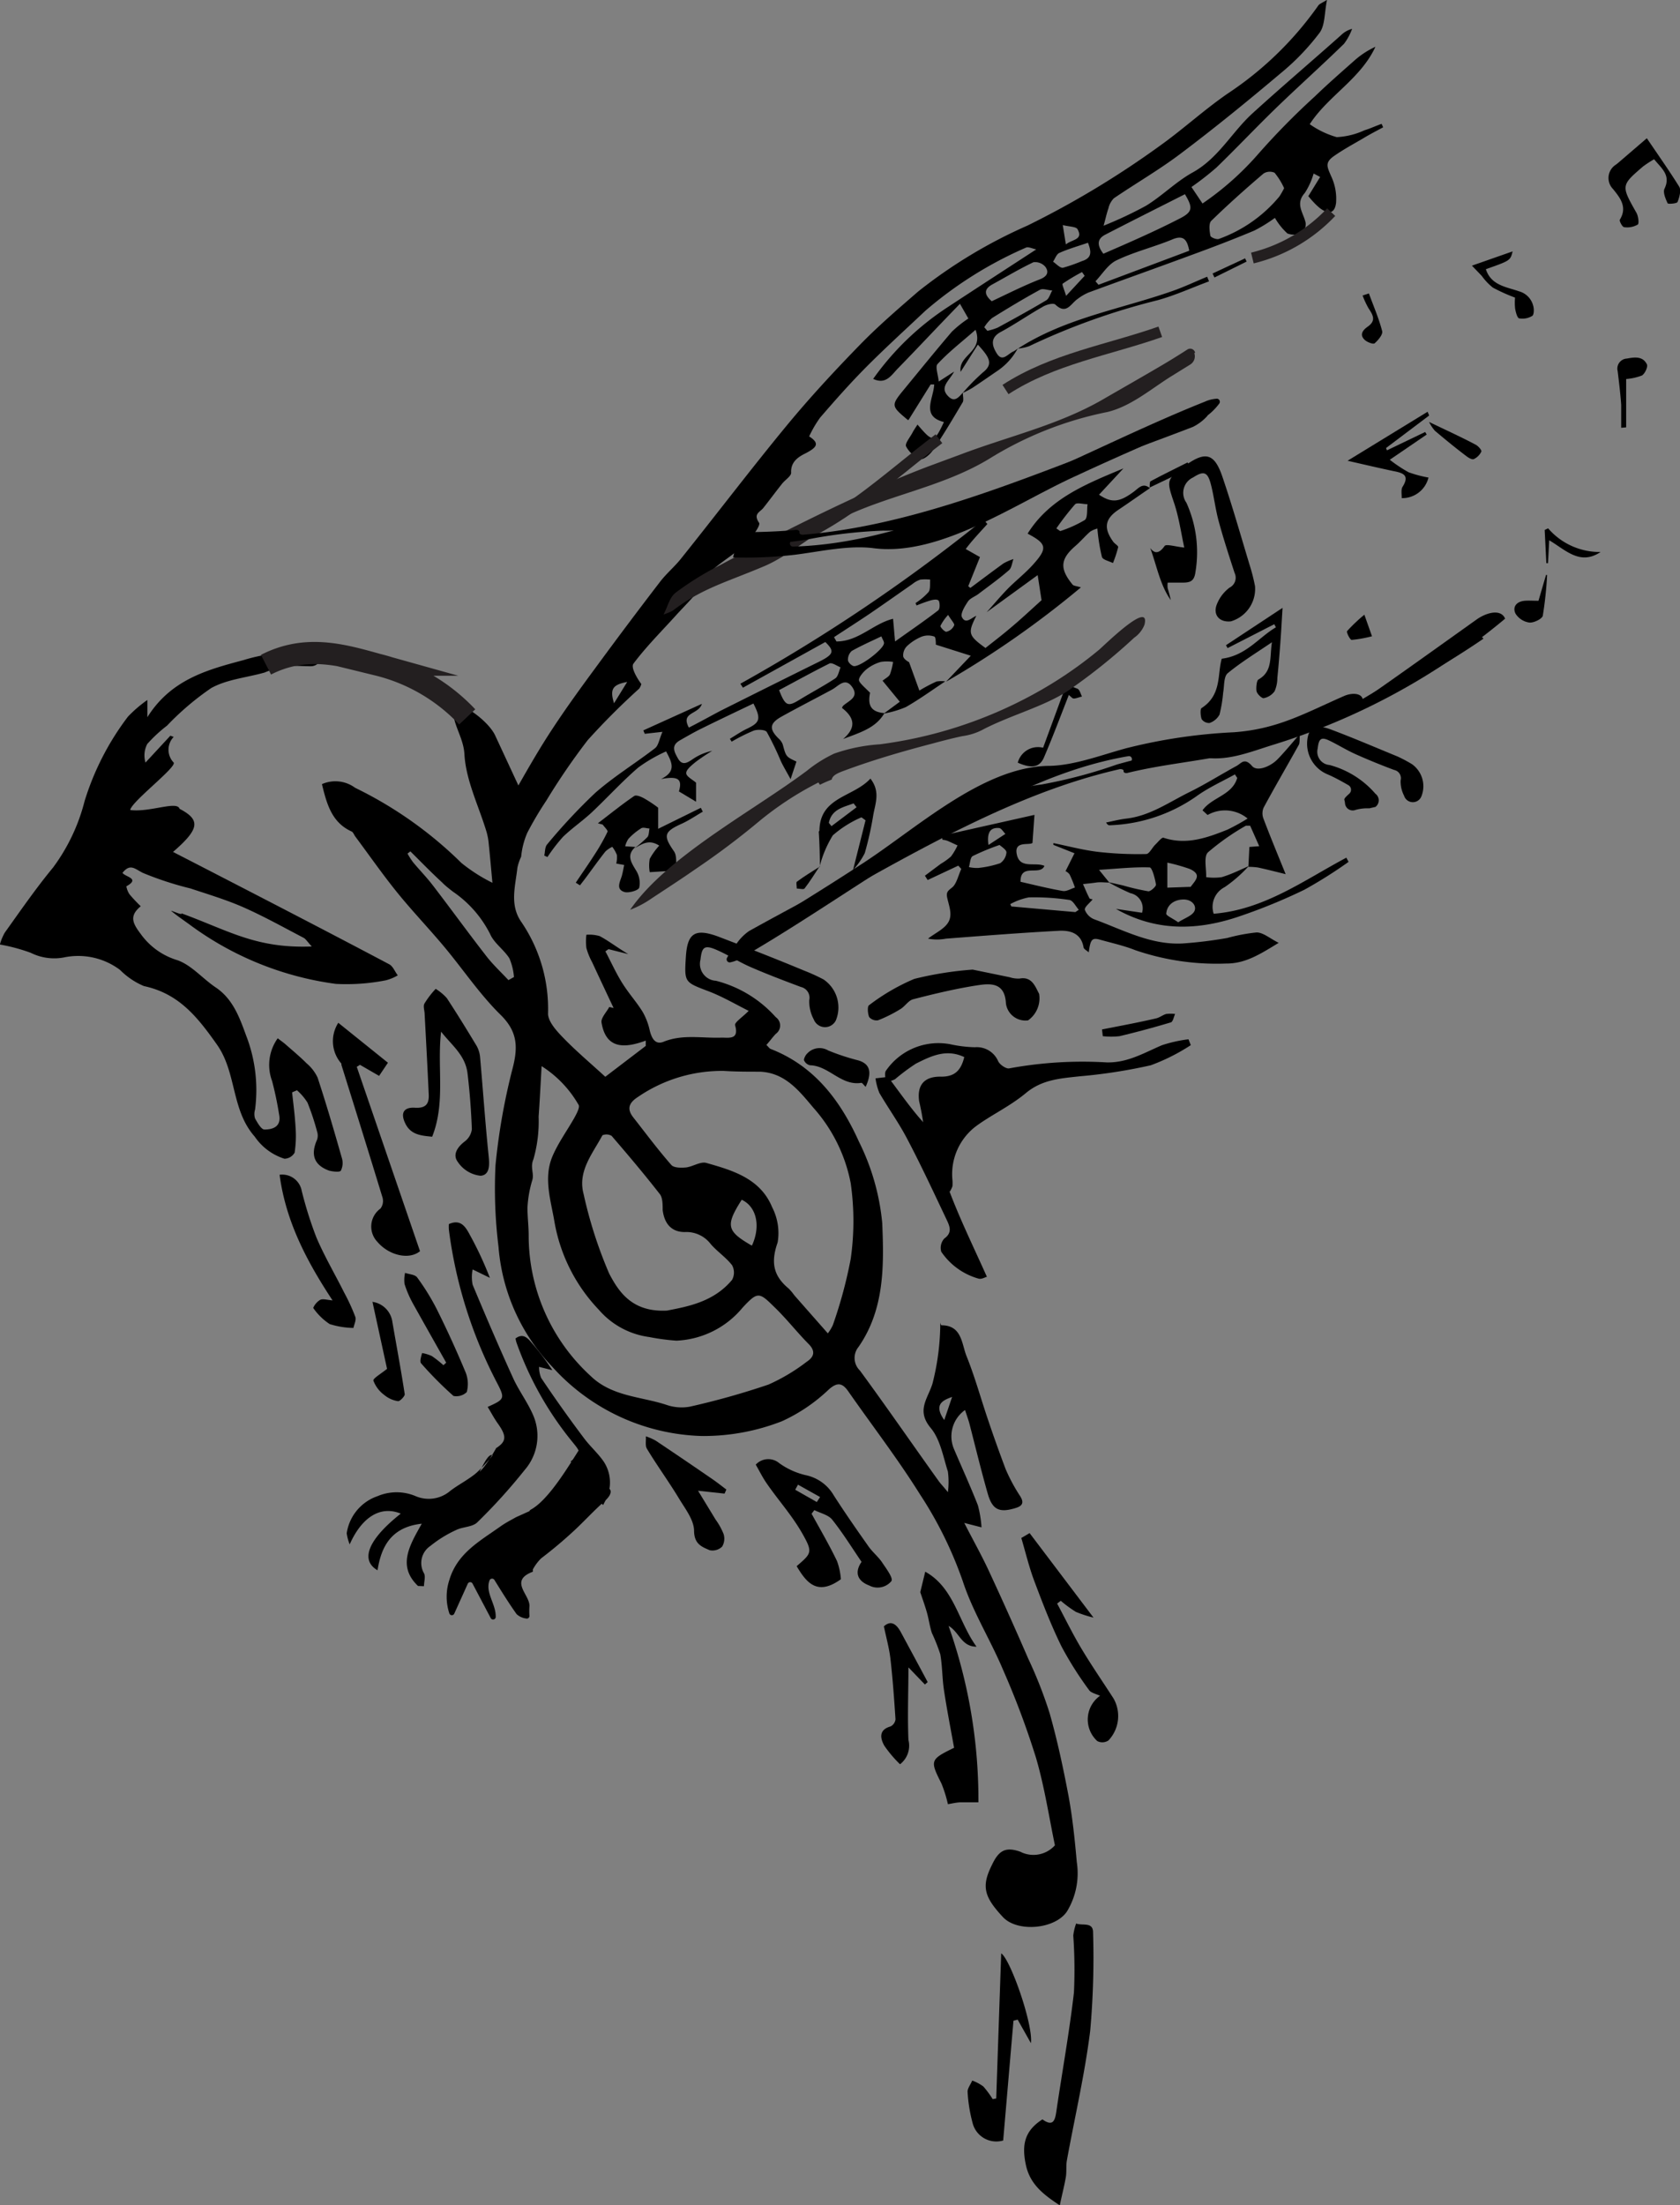 <svg id="Layer_1" data-name="Layer 1" xmlns="http://www.w3.org/2000/svg" viewBox="0 0 151.96 199.38"><rect x="0" y="0" width="151.96" height="199.38" fill="#808080" stroke="none"/><defs><style>.cls-1{fill:#fff;}.cls-2,.cls-3{fill:none;stroke:#231f20;stroke-miterlimit:10;}.cls-2{stroke-width:2px;}.cls-4{fill:#231f20;}</style></defs><title>songbirdlogo</title><path d="M119.68,116.1c0,.29.09.64,0,.85-.88,1.48-1.77,3-2.73,4.39-.24.36-.85.86-1.11.77a2.46,2.46,0,0,1-1.29-1.14c-.13-.26.35-.82.57-1.24.13-.25.3-.49.46-.74,1.41,1.65,1.51,1.64,2.39-.23-2.1-.53-.93-2.13-.88-3.4h-.32l-2,3.21c.13,0,0,0-.07,0-1.55-1.3-1.54-1.3-.23-2.89s2.79-3.42,4.22-5.09a10.52,10.52,0,0,1,1.49-1.19l-.76-1.33c-2,2.05-3.81,4-5.63,5.86-.6.63-1.08,1.46-2.22.93a25,25,0,0,1,6.7-6.46c2.63-1.73,5.27-3.44,8.05-5.25-.35-.07-.71-.26-.93-.16a35.78,35.78,0,0,0-9.09,5.7c-1.8,1.7-3.63,3.36-5.37,5.11-1.45,1.46-2.81,3-4.15,4.55a10.13,10.13,0,0,0-1,1.71c1,.64.67,1-.29,1.51-.65.32-1.39.75-1.34,1.78,0,.31-.55.64-.83,1-.57.72-1.11,1.45-1.68,2.17-.3.39-.95.53-.39,1.35.17.25-.72,1.42-1.31,2-1,.88-2.12,1.55-3.09,2.41-.46.41-.63,1.13-1,1.63-.68.84-1.46,1.6-2.18,2.4-1.28,1.41-2.64,2.77-3.78,4.29-.25.33.27,1.25.71,1.85a1.31,1.31,0,0,1-.19.41,64.85,64.85,0,0,0-4.65,4.65A59.68,59.68,0,0,0,82,153a30.24,30.24,0,0,0-1.72,2.91,7.15,7.15,0,0,0-.55,2.15,4.41,4.41,0,0,0-.34,1c-.18,1.65-.72,3.34.34,4.88a13.94,13.94,0,0,1,2.43,8.3c0,.73.77,1.57,1.37,2.19,1.17,1.21,2.47,2.3,3.81,3.53L91,175.17l0-.48c-2,.74-3.61.72-4-1.63-.07-.42.45-.94.7-1.41l.39.09c-.65-1.38-1.3-2.76-1.94-4.14a6.07,6.07,0,0,1-.52-1.28,5,5,0,0,1,0-1.2,3.32,3.32,0,0,1,1.2.12c.8.42,1.53,1,2.59,1.63l-1.79-.45-.28.2c.53,1,1,2.06,1.61,3s1.24,1.62,1.77,2.49a5.91,5.91,0,0,1,.63,1.66c.18.72.51,1.36,1.31,1,1.72-.67,3.46-.28,5.2-.35.67,0,1.59.2,1.21-1.12-.07-.25.67-.73,1.23-1.3-1.18-.59-2.35-1.28-3.6-1.76-2.21-.84-2.23-.79-2.08-3.15.14-2.09.8-2.58,2.89-1.82,2.62,1,5.19,2,7.78,3.08a17.2,17.2,0,0,1,1.78.81,3.06,3.06,0,0,1,1.12,3.69,1.09,1.09,0,0,1-2-.07,3.45,3.45,0,0,1-.41-1.75,1,1,0,0,0-.76-1.19c-1.54-.58-3.08-1.16-4.59-1.82-1.07-.47-2.05-1.12-3.12-1.57s-1.25-.14-1.37.92a1.53,1.53,0,0,0,1.4,1.91,10.86,10.86,0,0,1,5.41,3.29.92.92,0,0,1,0,1.51c-.31.33-.57.7-.85,1,.21.2.28.32.38.36,4,1.55,6.35,4.73,8,8.4a20.84,20.84,0,0,1,2.1,7.35c.16,3.81.22,7.79-2.14,11.19a1.58,1.58,0,0,0,.12,2.14c2.43,3.31,4.76,6.69,7.13,10,.17.24.39.45.83,1a7.3,7.3,0,0,0,0-1.86c-.43-1.35-.69-2.91-1.55-3.94-1.33-1.59-.28-2.63.15-4a22.2,22.2,0,0,0,.71-5.57c0,.1.07.28.11.28,1.86,0,1.82,1.69,2.27,2.8.78,1.93,1.32,3.95,2,5.92.48,1.43,1,2.87,1.53,4.28a15.7,15.7,0,0,0,1.31,2.44c.4.63.18.91-.43,1.09-1.45.44-2.08.16-2.5-1.32-.6-2.1-1.11-4.22-1.66-6.34-.11-.4-.26-.8-.39-1.21a2.92,2.92,0,0,0-1,3.53c.72,1.69,1.49,3.37,2.16,5.08a10.08,10.08,0,0,1,.33,2l-1.56-.4c.79,1.54,1.53,2.86,2.17,4.22q1.86,4,3.62,8.06a39.59,39.59,0,0,1,1.93,4.92c.7,2.46,1.24,5,1.71,7.48.37,2,.57,4,.75,6a6.64,6.64,0,0,1-.89,4.45c-1.08,1.61-4.48,1.91-5.79.51-1.74-1.86-1.95-2.8-1-4.71.61-1.3,1.22-1.68,2.57-1.2a2.61,2.61,0,0,0,3.13-.58c-.53-2.54-.94-5.28-1.71-7.91a75.55,75.55,0,0,0-3-8c-1.13-2.68-2.71-5.19-3.61-7.93a35.58,35.58,0,0,0-3.89-7.9c-2-3.2-4.32-6.21-6.49-9.32-.54-.77-1-.82-1.75-.16a15.33,15.33,0,0,1-4.23,2.87,19.46,19.46,0,0,1-7.28,1.34,18.91,18.91,0,0,1-13.48-6.23,17.7,17.7,0,0,1-4.89-10.89,42.83,42.83,0,0,1-.27-7.37,57.08,57.08,0,0,1,1.58-8.88c.47-1.89.37-3.25-1.13-4.72-1.9-1.87-3.4-4.13-5.12-6.18-1.38-1.65-2.87-3.2-4.22-4.87s-2.53-3.37-3.79-5.06c-.11-.15-.19-.39-.34-.46-1.81-.82-2.25-2.52-2.68-4.28a3,3,0,0,1,3,.33,36.28,36.28,0,0,1,9.62,6.8,15,15,0,0,0,2.8,1.79c-.12-1.29-.22-2.45-.34-3.6a5.42,5.42,0,0,0-.19-1c-.7-2.33-1.86-4.63-2-7-.08-1.67-1.26-2.92-1-4.53.92-.14,3.2,1.56,3.78,2.81l2.1,4.52c1-1.76,1.95-3.4,3-5,1.31-2,2.7-3.91,4.11-5.82q2.81-3.83,5.7-7.59c.55-.72,1.25-1.31,1.82-2,3.21-4,6.35-8.14,9.63-12.12,2.08-2.52,4.31-4.93,6.6-7.28,1.67-1.72,3.5-3.29,5.31-4.86A44.89,44.89,0,0,1,125.52,101a82.27,82.27,0,0,0,12-7.23c2.2-1.57,4.19-3.43,6.43-4.92a30.71,30.71,0,0,0,7.89-7.76c.12-.16.35-.23.78-.5-.24,1.19-.17,2.33-.69,3a21.44,21.44,0,0,1-3.52,3.65c-2.94,2.48-5.92,4.91-9,7.23-1.94,1.47-4.06,2.69-6.07,4.06a1.86,1.86,0,0,0-.49.91c-.17.47-.27,1-.44,1.57a36.09,36.09,0,0,0,3.83-1.8c1.46-.89,2.71-2.17,4.2-3,2.36-1.29,3.57-3.66,5.45-5.37,2.64-2.4,5.36-4.71,8-7.06a2.2,2.2,0,0,1,1-.57,5.17,5.17,0,0,1-.73,1.35c-2,1.95-4.09,3.82-6.1,5.76-1.84,1.78-3.59,3.64-5.43,5.42a26.6,26.6,0,0,1-2.27,1.77l1,1.49a26.35,26.35,0,0,0,5-4.43,65.92,65.92,0,0,1,5.15-5.24c1.18-1.14,2.42-2.22,3.65-3.31A7.76,7.76,0,0,1,157,84.83c-1.34,2.91-4.3,4.45-5.94,7A8,8,0,0,0,153.5,93a6.8,6.8,0,0,0,2.51-.62c.53-.16,1-.39,1.55-.58l.14.31c-.61.33-1.22.64-1.81,1-.89.52-1.78,1-2.64,1.6s-.6,1-.27,1.79a4.78,4.78,0,0,1,.46,2.45c-.13,1-.72,1.05-1.5.44a5.76,5.76,0,0,1-.58-.56c-.16-.16-.29-.34-.43-.49L152,96.6l-.59-.31a6.41,6.41,0,0,1-.8,1.76c-.9,1-.1,1.81.08,2.71a1,1,0,0,1-.37.89,1.6,1.6,0,0,1-1.28.06,5.87,5.87,0,0,1-1.13-1.41,13.54,13.54,0,0,1-1.87,1.15c-1.86.78-3.74,1.5-5.63,2.19-3.11,1.15-6.24,2.26-9.36,3.41a4.61,4.61,0,0,0-1,.59c-.61.42-1,1.45-2,.5-.18-.17-.84,0-1.19.23-1.26.71-2.46,1.55-3.74,2.24-1,.53-.79,1.27-.38,1.93.52.85,1,.05,1.53-.17a2.55,2.55,0,0,0,.38-.26h0a7.28,7.28,0,0,1-.46.71,5.82,5.82,0,0,1-1.26,1.23c-.79.54-1.58,1.09-2.38,1.62a9.12,9.12,0,0,1-.88.46,19.53,19.53,0,0,1,1.83-1.86c1-.78.54-1.41-.46-2.51l-1.56,2.46c-.23-1.57,2.11-1.76,1.35-3.8-1.28,1.13-2.43,2-3.44,3.1-.22.23.05.94.11,1.58l1.39-.9c-.45.86-1.37,1.42-.5,2.26C118.94,117,119.32,116.51,119.68,116.1Zm-12.21,85.06a4,4,0,0,0,.45-.74,40.7,40.7,0,0,0,1.62-6,24.15,24.15,0,0,0,0-6.83,14.29,14.29,0,0,0-3.36-6.81c-1.3-1.54-2.57-3.19-4.86-3.28-1.09,0-2.18,0-3.26-.07a13.43,13.43,0,0,0-7.76,2.35c-.78.5-1.06,1.05-.43,1.85,1.13,1.44,2.23,2.92,3.44,4.3.23.27.88.27,1.32.23.63-.07,1.31-.56,1.85-.41,2.41.68,4.89,1.42,5.95,4a5.1,5.1,0,0,1,.5,3.19c-.62,1.76-.42,3,1,4.17a4.87,4.87,0,0,1,.51.61ZM81.58,177c-.1,1.76-.17,3.17-.27,4.57a12.5,12.5,0,0,1-.47,3.85c-.32.75.09,1.28-.11,1.91a10.38,10.38,0,0,0-.43,2.48c0,.83.11,1.67.11,2.51A17.2,17.2,0,0,0,86,205c1.92,1.87,4.51,1.86,6.83,2.61a4.2,4.2,0,0,0,2.15.18,69.67,69.67,0,0,0,7.12-2,17,17,0,0,0,3.47-2.07c.64-.42.82-.94.16-1.6-1.08-1.09-2-2.29-3.13-3.37-1.35-1.34-1.49-1.36-2.83.07a8.22,8.22,0,0,1-6,3,20.07,20.07,0,0,1-2.47-.33,7.29,7.29,0,0,1-4.55-2.47,15.28,15.28,0,0,1-4-7.9c-.32-1.93-1-3.92-.23-5.87.51-1.24,1.32-2.35,2-3.54.21-.38.55-1,.4-1.22A10.07,10.07,0,0,0,81.58,177ZM92.93,199.1c1.75-.35,4.19-.74,5.88-2.78a1.39,1.39,0,0,0,0-1.32c-.55-.71-1.34-1.23-1.93-1.91A2.76,2.76,0,0,0,94.53,192c-1.2,0-1.85-.75-2-2,0-.48,0-1.08-.24-1.41-1.41-1.81-2.89-3.56-4.38-5.29a.94.94,0,0,0-.83-.05c-.89,1.67-2.26,3.25-1.7,5.32a39.66,39.66,0,0,0,2.31,7.18C88.55,197.39,89.76,199.27,92.93,199.1ZM78.58,169.22l.5-.28a5.45,5.45,0,0,0-.41-1.68c-.49-.79-1.38-1.37-1.74-2.19a10.17,10.17,0,0,0-3.36-3.84c-.35-.27-.7-.54-1-.85-1-.92-1.91-1.86-2.86-2.8l-.26.2a7.22,7.22,0,0,0,.5.78c.58.7,1.23,1.36,1.78,2.08,1.6,2.08,3.14,4.21,4.75,6.28C77.1,167.75,77.87,168.46,78.58,169.22Zm70.16-71.61a6.36,6.36,0,0,0-.86-1.39,1.06,1.06,0,0,0-1,.07c-1.62,1.38-3.21,2.8-4.73,4.28-.24.24-.16.9-.08,1.33,0,.16.58.39.78.3a12.67,12.67,0,0,0,5.46-3.83A7.07,7.07,0,0,0,148.74,97.62Zm-16.34,5.93c2.3-1,4.6-2,6.84-3.15,1.26-.63,1.26-1,.53-2.23-2.41,1.22-4.83,2.43-7.23,3.67C131.86,102.19,131.77,102.74,132.4,103.55Zm7.76-.27c-.19-1-.52-1.47-1.58-1-1.66.68-3.43,1.11-5,1.87-.76.36-1.28,1.24-1.9,1.89l.27.32Zm-17.87,4.57c1.51-.71,2.93-1.43,4.4-2,.64-.26.79-.65.46-1.11a1.22,1.22,0,0,0-1.08-.42c-1.27.6-2.48,1.33-3.71,2C121.57,106.74,121.6,107.24,122.3,107.84Zm-.67,2.35.28.32a4.94,4.94,0,0,0,.94-.29c1.47-.8,2.95-1.61,4.39-2.47.26-.16.36-.59.54-.89-.37,0-.83-.21-1.11-.06-1.47.8-2.91,1.67-4.34,2.56A3.5,3.5,0,0,0,121.62,110.19Zm-21,83c.8-1.77.38-3.5-.94-4.11C98.2,191.41,98.31,191.91,100.58,193.22ZM131,102.55c-.94.32-1.79.56-2.59.92-.26.11-.38.52-.57.79.3.2.63.59.9.55a14.46,14.46,0,0,0,1.71-.6C131.38,103.93,131.31,103.35,131,102.55Zm-2,.15c.57-.47,1.59-.4,1.06-1.37-.14-.25-.77-.23-1.34-.38Zm1.7,2.84-.24-.34a17.93,17.93,0,0,0-1.75,1.05c-.08.06.15.55.31,1.1ZM89.32,142.26c-1.33.25-1.58.65-1.19,1.93ZM118,209l.71-2.09C117.74,207.24,117.07,207.67,118,209Z" transform="translate(-32.59 -80.6)"/><path d="M49,163.18c4.34,1.59,6.74,3.19,11.79,3-.39-.42-.53-.67-.73-.78-1.8-.94-3.57-1.93-5.42-2.75-1.56-.69-3.21-1.18-4.83-1.72a29.32,29.32,0,0,1-4.31-1.41c-.74-.38-1.14-.86-1.83,0,.24.38,1.64.5.35,1.22a1.85,1.85,0,0,0,.3.74,13.55,13.55,0,0,0,1,1.06c-1.06.88-.74,1.53,0,2.51a6.31,6.31,0,0,0,3.32,2.37c1.28.45,2.28,1.67,3.46,2.46,1.58,1.06,2.17,2.76,2.76,4.37a13.6,13.6,0,0,1,.8,6.68,1.35,1.35,0,0,0,0,.8c.22.39.56,1,.85,1,.79,0,1.56-.28,1.32-1.39a30.11,30.11,0,0,0-.63-3,4.15,4.15,0,0,1,.51-3.86c.27.21.55.4.8.63.61.53,1.24,1.06,1.81,1.63a3.8,3.8,0,0,1,1,1.3c.79,2.4,1.5,4.83,2.19,7.26a1.54,1.54,0,0,1-.09,1.15c-.11.16-.72.08-1.05,0-1.37-.49-1.71-1.44-1.1-2.8a1.17,1.17,0,0,0,0-.74,22.08,22.08,0,0,0-.87-2.62,5,5,0,0,0-.95-1.11l-.44.19c.11,1,.25,2.06.31,3.1a10.19,10.19,0,0,1-.08,2.35,1.09,1.09,0,0,1-.92.55,5.11,5.11,0,0,1-2.69-2c-2.14-2.42-1.62-5.77-3.41-8.31s-3.47-4.63-6.61-5.3a6.68,6.68,0,0,1-2.16-1.46,6.3,6.3,0,0,0-5.08-1.13,4.74,4.74,0,0,1-3-.42,16.57,16.57,0,0,0-2.79-.75,4.65,4.65,0,0,1,.44-1.07c1.43-2,2.81-4,4.37-5.89a17.14,17.14,0,0,0,2.85-6,24.49,24.49,0,0,1,3.93-7.65,11.8,11.8,0,0,1,1.75-1.5v1.56c2.14-3.42,5.45-4.3,8.68-5.16a16.52,16.52,0,0,1,9.38-.1l-.07.57-1.12-.49c-.51-.21-1-.46-1.37.25a.94.94,0,0,1-.71.32c-.82,0-1.65-.08-2.47,0a11.86,11.86,0,0,0-1.72.57c-1.62.46-3.39.61-4.82,1.4a24.88,24.88,0,0,0-4,3.4,12.82,12.82,0,0,0-1.79,1.66,2.24,2.24,0,0,0-.16,1.68L48,147.12l.3.11a1.67,1.67,0,0,0,0,2.32c.28.42-3.84,3.55-3.93,4.29,1.76.23,4.25-.86,4.46-.11,1.92,1,1.82,1.82-.59,3.9l2.12,1.09c5.82,3,11.64,6,17.44,9.07.34.18.51.67.77,1a4.17,4.17,0,0,1-1.09.45,18.33,18.33,0,0,1-4.52.32,28.59,28.59,0,0,1-13.11-5.28c-.58-.43-1.19-.83-1.74-1.29C47.84,162.8,49.17,163.43,49,163.18Z" transform="translate(-32.59 -80.6)"/><path d="M132.93,160.4c-.4,0-.8-.06-1.2,0s-.79.09-1.18.14c.19.42.36.85.57,1.25,0,.09.25.11.3.13-.27.34-.76.7-.7.95a1.49,1.49,0,0,0,.87.86c2.58.95,5.07,2.31,7.92,2.18a38.44,38.44,0,0,0,4.09-.5,16.21,16.21,0,0,1,2.65-.5c.6,0,1.18.53,2,.94-1.64,1-3,1.88-4.73,1.87a22.67,22.67,0,0,1-8.25-1.21c-1-.4-2.13-.65-3.2-.95-.71-.2-.85,0-1,1.15-.2-.18-.45-.3-.47-.45-.22-1.3-1.23-1.55-2.23-1.5-3.41.18-6.81.45-10.21.71a4.32,4.32,0,0,1-1.63,0c.65-.51,1.54-.89,1.88-1.56s0-1.45-.15-2.17c-.1-.52.12-.62.48-.92s.54-1.08.8-1.65l-.27-.3-2.77,1.3-.25-.39,1.43-1.07a5.78,5.78,0,0,0,.93-.67,5.44,5.44,0,0,0,.59-1c-.32-.14-.63-.3-.95-.43a2,2,0,0,0-.41-.08l-.06-.37,8.38-1.88-.18,2.54c-.33.24-1.71-.23-1.41,1.07s1.66.63,2.49,1c-.39.95-2.19-.3-2.16,1.44,1.27.29,2.54.61,3.82.83.34.06.73-.2,1.1-.31a10.39,10.39,0,0,0-.48-1.18.92.92,0,0,0-.37-.3l.81-1.62-1.91-.76,0-.16c1.36.28,2.71.64,4.08.8a32,32,0,0,0,4.32.19c.27,0,.53-.57.82-.85s.59-.68.75-.62c2.06.68,3.94,0,5.79-.74a20.23,20.23,0,0,0,1.81-1,3.21,3.21,0,0,0-3.62-.32l-.46-.42c.84-1.19,2.68-1.35,3.14-2.93l-.21-.32c-1.17.65-2.41,1.2-3.51,2a14.53,14.53,0,0,1-7.83,2.6c-.1,0-.19-.05-.31-.25.6-.12,1.2-.28,1.8-.35,2.16-.24,3.89-1.49,5.76-2.41,1.44-.71,2.81-1.58,4.23-2.35.43-.23.72-.8,1.41,0,.45.54,1.66.06,2.31-.61s1.18-1.32,2-2.26c0,.5,0,.75-.06.92-1.06,1.91-2.17,3.8-3.21,5.73a1.34,1.34,0,0,0,0,1c.59,1.56,1.23,3.1,2,5-1-.25-1.76-.44-2.49-.6a6,6,0,0,0-.88-.06l.09-1.8.89-.07-.82-1.85c-.17,0-.31,0-.39,0a21.6,21.6,0,0,0-3.43,2.41c-.4.4-.13,1.47-.16,2.24a5,5,0,0,0,1.41,0c.84-.25,1.63-.64,2.44-1a12.47,12.47,0,0,1-2.17,1.9,2,2,0,0,0-1,2.41c4.59-.37,8.19-3.05,12-5.07l.2.38a41.28,41.28,0,0,1-4,2.52,50.69,50.69,0,0,1-5.83,2.39c-3.78,1.3-7.55,1.42-11.21-.66l2.36.35a1.39,1.39,0,0,0-1.05-1.77,19.8,19.8,0,0,1-2-1l1.33.3a21,21,0,0,0,2.3.53c.21,0,.7-.44.68-.61-.09-.56-.35-1.54-.57-1.55-1.42-.05-2.85.11-4.58.22Zm-3.07,2.67.31-.21c-.28-.31-.53-.85-.86-.89a21.41,21.41,0,0,0-3.66-.23,5.69,5.69,0,0,0-1.68.61l.1.21Zm8.32-4.47v2.26l2-.07s.1,0,.11,0c.21-.31.54-.62.56-.95s-.39-.56-.67-.68A16.72,16.72,0,0,0,138.19,158.6ZM123,157a21.66,21.66,0,0,0-2.42,1c-.23.12-.24.65-.35,1a3.36,3.36,0,0,0,.83.08,9.16,9.16,0,0,0,2-.43,1.31,1.31,0,0,0,.56-.92C123.68,157.48,123.28,157.23,123,157Zm16.15,7c.57-.38,1.33-.61,1.5-1.07s-.26-1-1-1-1.49.39-1.57,1.27C138.05,163.39,138.68,163.64,139.17,164ZM122,157l1.53-1c-.19-.19-.37-.52-.57-.53C122.23,155.41,121.83,155.78,122,157Z" transform="translate(-32.59 -80.6)"/><path d="M118.09,142.21c-1.18.78-2.33,1.62-3.56,2.32a9,9,0,0,1-2,.59l1.45-1.07-1.56-1.9c.28-.23.57-.36.67-.58a5.63,5.63,0,0,0,.28-1.12,3.57,3.57,0,0,0-1.11,0,3.67,3.67,0,0,0-1.31.68c-.31.26-.72.75-.66,1s.58.68,1,1.11c-.24,1.17.11,1.74,1.3,1.84-.79,1.35-2.17,1.74-3.74,2.34,1.18-1,1.08-1.9-.1-2.81a.64.64,0,0,1,.1-.19c.49-.46,1.47-.76.83-1.69s-1.24-.1-1.83.22c-1.52.82-3.05,1.6-4.56,2.44-1.1.61-1.15,1.13-.26,2a1.34,1.34,0,0,1,.36.52c.3,1.1.29,1.11,1.24,1.55l-.53,1.59c-.38-.7-.66-1.16-.89-1.65a26.68,26.68,0,0,0-1.26-2.61c-.13-.22-.83-.25-1.18-.13a16.25,16.25,0,0,0-2,1l-.16-.26c.52-.31,1-.65,1.55-.91,1.17-.56,1.29-.88.58-2.28-1.57.75-3.15,1.5-4.71,2.27-.65.32-1.29.69-1.92,1.05-.82.46-.57,1-.19,1.66s.84.39,1.33.05a4.91,4.91,0,0,1,1.76-.75,17.45,17.45,0,0,0-1.49,1c-.35.29-.85.68-.86,1s.59.61.89.88v1.72L94,152.16c.31-1.08,0-1.42-1.62-1.12,1.41-.69,1-1.49.46-2.5A13.92,13.92,0,0,0,90.32,150c-1.47,1.27-2.79,2.72-4.21,4.06-.83.77-1.78,1.42-2.59,2.2a15.4,15.4,0,0,0-1.41,1.83l-.29-.13c.08-.33.05-.76.25-1a52.42,52.42,0,0,1,4.34-4.65c1.69-1.49,3.64-2.68,5.43-4.06.31-.24.38-.81.67-1.48l-1.6.18-.13-.31,5.3-2.4c-.31,1-1.95.72-1.18,2.15,1-.51,1.88-1,2.82-1.5,3-1.5,6-3,9-4.48,1.29-.65,1.37-.94.52-1.76l-7.45,4.13-.23-.36a156,156,0,0,0,22-14.84l.34.4c-.38.42-.77.84-1.14,1.26s-.54.64-.82,1l1.29.73-1.06,2.63.19.16c1-.74,2-1.5,3-2.22a4.79,4.79,0,0,1,.9-.39c-.13.34-.16.79-.4,1-.89.77-1.85,1.46-2.79,2.17-.31.23-.73.37-.93.67s-.7,1.07-.55,1.39c.33.71.87.08,1.31-.1-.79,1.57-.73,1.78.83,2.91.69-.55,1.44-1.12,2.16-1.73,1-.83,1.91-1.69,2.91-2.59l-.35-2.27-4.61,3.35c.63-.7,1.23-1.42,1.88-2.09s1.6-1.42,2.31-2.21c1.34-1.49,1.25-1.88-.49-2.8,2-3.21,5.36-4.51,8.67-5.9L132,125.33c1.13.76,1.83.7,3.13-.26.44-.32.83-.87,1.47-.33l0,0c-.94.64-1.87,1.3-2.81,1.93-1.26.83-1.41,1.67-.5,2.92.13.18.47.36.44.49a10.9,10.9,0,0,1-.47,1.43c-.36-.18-.94-.3-1-.56a17.31,17.31,0,0,1-.41-2.56,2.33,2.33,0,0,0-.65.28c-.46.4-.85.87-1.31,1.27-1.39,1.19-1.48,2.06-.29,3.51.1.13.35.13.76.26a86.32,86.32,0,0,1-12.2,8.53l2.24-2.35-3.16-1c0-.13,0-.67-.13-.73a1.68,1.68,0,0,0-1.14,0,4.35,4.35,0,0,0-1.34.86,1.17,1.17,0,0,0-.34.94c.07.28.48.48.53.52l.93,2.56a14.52,14.52,0,0,1,1.55-.82A2.64,2.64,0,0,1,118.09,142.21Zm-2.59-6.86-.1-.22a5.94,5.94,0,0,0,1.18-1c.19-.27.11-.74.15-1.12a3.89,3.89,0,0,0-.9,0,2.22,2.22,0,0,0-.7.39c-1.28.89-2.55,1.79-3.84,2.67-1.08.73-2.18,1.43-3.26,2.14l.22.39c2,0,3.34-1.62,5.12-2.05l.18,2.05c1.49-1.06,2.72-1.9,3.9-2.81.16-.12.16-.57.08-.81s-.48-.16-.7-.11A12,12,0,0,0,115.49,135.35ZM103.06,143c.57,1.45.79,1.52,1.85.87s2.18-1.24,3.23-1.93c.26-.17.33-.65.48-1-.33-.13-.76-.45-1-.35C106.08,141.36,104.56,142.2,103.06,143Zm9.25-4.86c-.94.45-1.83.84-2.68,1.32a1.06,1.06,0,0,0-.34.82c0,.19.28.47.49.54.51.17,2.74-1.51,2.77-2.06C112.56,138.6,112.43,138.43,112.31,138.14Zm15.83-9.76.35.24a11,11,0,0,0,2.22-1c.28-.21.18-.94.25-1.43-.38,0-.94-.17-1.12,0A24,24,0,0,0,128.14,128.38Zm-9.79,7.82a4.25,4.25,0,0,0-.7,1c0,.13.41.56.55.52a1,1,0,0,0,.7-.59C118.95,137,118.62,136.65,118.35,136.2Z" transform="translate(-32.59 -80.6)"/><path d="M70.4,224c-1.89-1.8-.77-3.66.34-5.63-2.71.3-3.66,2-4,4.21-1.62-.93-.81-2.82,2.1-5.12-1.76-.73-3.48.22-4.62,2.78a4.37,4.37,0,0,1-.27-1,4.19,4.19,0,0,1,2.79-3.36,4.41,4.41,0,0,1,3.45,0,3,3,0,0,0,3.13-.48c.76-.58,1.62-1,2.36-1.62a14.93,14.93,0,0,0,1.47-1.59c-.58-.36-1.45,2.6-1.87,2.24-.05,0,.35-.67.4-.65.49.18,2.13-2.83,1.77-2.23.94-.61,1-1.07.17-2.24-.34-.47-.61-1-.92-1.5,1.54-.69,1.58-.76.85-2.17a41.1,41.1,0,0,1-4.36-13.87,4.24,4.24,0,0,1,0-.49c1.05-.47,1.49.21,1.88.94a31.54,31.54,0,0,1,1.83,3.92l-1.56-.76a3.52,3.52,0,0,0,0,1.38c1.18,2.83,2.39,5.65,3.66,8.44.55,1.21,1.4,2.3,1.89,3.54a4.7,4.7,0,0,1-.84,4.77,50.92,50.92,0,0,1-4.29,4.74c-.44.43-1.3.39-1.91.69a10.94,10.94,0,0,0-2.33,1.44,1.86,1.86,0,0,0-.58,2.47c.16.31,0,.77,0,1.17Z" transform="translate(-32.59 -80.6)"/><path d="M81,217c.08.36-.43.6-.5.39a.21.21,0,0,1,.08-.28c1.55-.82,3.29-3.7,4.29-5.27.33-.51.29.59.9,1.07.31.24.29,1.18.11,1.7a2.72,2.72,0,0,1-.19.41l.77.61,0,0c1-1,2-.36.86.66s-1.9,1.88-2.89,2.79-1.94,1.7-2.89,2.42a4.28,4.28,0,0,0-.75,1c0,.05,0,.2,0,.21-2.21.83-.24,2.09-.31,3.13a5.65,5.65,0,0,0,0,.85.24.24,0,0,1-.31.25,1.56,1.56,0,0,1-.85-.39c-.71-1-1.33-2-2-3.08a.25.25,0,0,0-.44,0c-.44,1.1.57,2.14.55,3.31a.24.24,0,0,1-.46.11l-1.63-3.09a.24.24,0,0,0-.44,0l-1.22,2.7a.24.24,0,0,1-.44,0,4.84,4.84,0,0,1,0-3.06c.72-2.4,2.74-3.49,4.57-4.79.53-.38,1.11-.67,1.46-.87" transform="translate(-32.59 -80.6)"/><path d="M117.31,187.77a8.16,8.16,0,0,1-1.06-4.3,22.19,22.19,0,0,0-.52-3.29c-.21-1.47.46-2.27,2-2.23,1.21,0,1.78-.55,2.08-1.77-1.62-.77-3-.1-4.37.59a18.26,18.26,0,0,0-1.89,1.41,3,3,0,0,1-.85.27c0-.32-.11-.76,0-1a5.76,5.76,0,0,1,5.85-2.43,11.68,11.68,0,0,0,2.22.27,2.1,2.1,0,0,1,2.11,1.27c.16.32.72.7,1,.64a36.58,36.58,0,0,1,8.8-.54c1.88.05,3.37-.85,5-1.55a12.54,12.54,0,0,1,2.41-.54l.21.53a17.85,17.85,0,0,1-3.62,1.82,47.85,47.85,0,0,1-6.46,1c-1.72.19-3.36.29-4.82,1.5s-3,1.91-4.42,2.93a5.43,5.43,0,0,0-2.24,4.95,3.44,3.44,0,0,1,0,.56,2.62,2.62,0,0,1-.23.48l-1.23-.52S117.27,187.81,117.31,187.77Z" transform="translate(-32.59 -80.6)"/><path d="M128.45,280c-1.63-1.06-2.73-2-3.08-3.71s-.15-3,1.51-4.06c1.1.79,1.17-.11,1.3-1,.52-3.49,1.15-7,1.55-10.47a44,44,0,0,0-.06-5.15,4.7,4.7,0,0,1,.26-1.09c.54.22,1.54-.18,1.53.81a74.3,74.3,0,0,1-.26,8.9c-.49,3.93-1.4,7.81-2.11,11.72-.09.52,0,1.07-.11,1.6C128.85,278.28,128.66,279,128.45,280Z" transform="translate(-32.59 -80.6)"/><path d="M118.89,238.63c-.32-1.77-.66-3.5-.92-5.24-.16-1.07-.14-2.17-.33-3.22a16.2,16.2,0,0,0-.76-1.92c-.2-.61-.28-1.27-.46-1.89s-.42-1.29-.59-1.8l.45-1.85c2.62,1.45,3,4.54,4.64,6.78-1.39,0-1.55-1.33-2.53-1.88a47.06,47.06,0,0,1,2.7,15.95c-.52,0-1,0-1.5,0s-.9.12-1.26.17a11.79,11.79,0,0,0-.58-1.86C116.7,239.78,116.7,239.7,118.89,238.63Z" transform="translate(-32.59 -80.6)"/><path d="M106,217.47c.78,1.42,1.6,2.82,2.3,4.28a6.06,6.06,0,0,1,.35,1.64c-2.14,1.55-3.12.3-4-1.18,1.34-1.16,1.48-1.24.53-2.92s-2.16-3-3.23-4.55c-.38-.54-.67-1.14-1-1.71a1.54,1.54,0,0,1,2.13-.13,6.72,6.72,0,0,0,2.38,1.08A3.83,3.83,0,0,1,108,215.8c1,1.56,2.08,3.11,3.16,4.64.37.52.89.93,1.24,1.46s1,1.38.82,1.66a1.62,1.62,0,0,1-2,.4c-1.06-.4-1.37-1.17-.7-2.14-.86-1.26-1.68-2.59-2.65-3.81-.35-.44-1.07-.59-1.62-.87Zm.47-1.06.3-.45-2-1.12-.25.46Z" transform="translate(-32.59 -80.6)"/><path d="M67.68,176.69l-.8,1.19-1.73-1-.29.18,5.72,16.67c-1,.82-2.83.37-3.86-.85a2,2,0,0,1,.28-3,1.13,1.13,0,0,0,.19-1c-1.22-4-2.47-8-3.72-12,0,0,0-.08,0-.11a3.07,3.07,0,0,1-.28-3.69Z" transform="translate(-32.59 -80.6)"/><path d="M72.49,173.88c-.38,3.2.42,6.41-.81,9.5-1-.1-1.91-.17-2.41-1.16s-.15-1.52.84-1.46,1.3-.34,1.26-1.2c-.11-2.42-.24-4.83-.37-7.25,0-.34-.17-.75,0-1a8.09,8.09,0,0,1,1-1.3,4.65,4.65,0,0,1,1,.83c.94,1.43,1.83,2.88,2.71,4.34a2.58,2.58,0,0,1,.31,1.07c.26,2.93.46,5.86.76,8.78.09.84.15,1.81-.72,1.88A2.83,2.83,0,0,1,74,185.66c-.49-.65-.05-1.33.61-1.84a1.64,1.64,0,0,0,.66-1.11c-.06-1.69-.19-3.37-.39-5.05S73.41,175.08,72.49,173.88Z" transform="translate(-32.59 -80.6)"/><path d="M132.09,233.93c-.37-.18-.83-.26-1-.53a31.68,31.68,0,0,1-2.49-3.94c-.94-1.92-1.71-3.92-2.46-5.92-.47-1.25-.78-2.56-1.17-3.88l.75-.44,5.78,7.64a10.42,10.42,0,0,1-1.6-.52,11.29,11.29,0,0,1-1.36-1l-.33.25c.73,1.36,1.4,2.74,2.19,4.06.92,1.54,1.93,3,2.91,4.52a3.21,3.21,0,0,1-.46,3.8,1,1,0,0,1-1,.06A2.63,2.63,0,0,1,132.09,233.93Z" transform="translate(-32.59 -80.6)"/><path d="M117.77,183.86s-.06,0-.06.06c-1.12,1.58.19,2.85.66,4.13,1,2.69,2.27,5.28,3.49,8-.11,0-.49.25-.76.16a6.05,6.05,0,0,1-3.37-2.43,1.25,1.25,0,0,1,.27-1.19c.77-.55.48-1.14.21-1.72-1.16-2.44-2.3-4.9-3.56-7.29-.75-1.44-1.7-2.76-2.52-4.16a5.63,5.63,0,0,1-.35-1.32l1.13-.13c.94,1.25,1.71,2.34,2.55,3.36S117,183,117.77,183.86Z" transform="translate(-32.59 -80.6)"/><path d="M90.06,157.18c-.82.74-.39,1.38.06,2.12a2.12,2.12,0,0,1,.29,1.56c-.09.27-1,.51-1.35.39-.78-.25-.39-.91-.23-1.44.1-.34.15-.69.22-1l-.72-.13a2.34,2.34,0,0,0,.06-.77,2.79,2.79,0,0,0-.42-.74,2.45,2.45,0,0,0-.62.42c-.64.81-1.24,1.66-1.86,2.49l-.44.57-.38-.24c.58-.87,1.18-1.72,1.74-2.6a17.76,17.76,0,0,0,1.13-2c.06-.12-.28-.43-.43-.65l-.44-.12c1.09-.83,2.16-1.7,3.29-2.47.2-.13.72.11,1,.28a10.92,10.92,0,0,1,1.16.78v1.91l3.86-1.9.18.35c-.64.37-1.25.79-1.91,1.09-1.62.73-1.68,1.08-.7,2.49.3.43.16,1.15.23,1.74l-2.42.15a3.44,3.44,0,0,1,0-1.2,5.85,5.85,0,0,1,.86-1.2c-.94-.61-1.58-.13-2.22.23a11.16,11.16,0,0,0,1.15-1c.15-.18.13-.51.19-.78-.26,0-.59-.15-.78,0a5.5,5.5,0,0,0-1.13.94,2.08,2.08,0,0,0-.29.67Z" transform="translate(-32.59 -80.6)"/><path d="M123.15,257.22c.81.49,2.9,6.39,2.69,8.12l-1.2-2.13-.38.1-.93,10.83a2.21,2.21,0,0,1-2.77-1.6,13.5,13.5,0,0,1-.45-2.82c0-.31.27-.64.42-1a4,4,0,0,1,1,.53,8.37,8.37,0,0,1,.85,1.15l.32-.06Z" transform="translate(-32.59 -80.6)"/><path d="M120.57,168.27l3.35.69a2.49,2.49,0,0,0,.89.12c1.13-.21,1.42.73,1.77,1.38a2.44,2.44,0,0,1-1,2.4,1.78,1.78,0,0,1-2-1.52c-.09-1.84-1.29-1.84-2.45-1.67-2,.3-4,.78-5.94,1.28-.44.11-.74.65-1.17.9a12.63,12.63,0,0,1-2,1,.87.87,0,0,1-.81-.29c-.14-.32-.18-1,0-1.08a18.74,18.74,0,0,1,4.08-2.37A31.26,31.26,0,0,1,120.57,168.27Z" transform="translate(-32.59 -80.6)"/><path d="M62.67,198.18c-2.37-3.59-4.24-7.19-4.79-11.36a1.79,1.79,0,0,1,2,1.45,34.89,34.89,0,0,0,1.33,4.22c.73,1.71,1.68,3.32,2.52,5a17.8,17.8,0,0,1,1,2.18c.1.29-.11.69-.17,1a7.5,7.5,0,0,1-2.15-.35,5.45,5.45,0,0,1-1.49-1.46,1.57,1.57,0,0,1,.6-.71C61.76,198,62.11,198.13,62.67,198.18Z" transform="translate(-32.59 -80.6)"/><path d="M98.13,215.65l-2.4-.26L97.32,218a6,6,0,0,1,.72,1.3,1.4,1.4,0,0,1-.13,1.14,1.25,1.25,0,0,1-1.12.33c-.72-.31-1.4-.55-1.42-1.74,0-1-.8-2-1.37-2.95-.92-1.52-2-3-2.89-4.48-.18-.29-.07-.75-.1-1.13a5.24,5.24,0,0,1,.89.39q2.6,1.74,5.17,3.51c.42.29.82.61,1.22.91Z" transform="translate(-32.59 -80.6)"/><path d="M72.95,203.81c-1-1.77-2-3.54-3-5.33a9.72,9.72,0,0,1-.77-1.79,3,3,0,0,1,.05-1c.37.13.9.15,1.09.41A20.58,20.58,0,0,1,72.11,199q1.4,2.81,2.61,5.72a2.86,2.86,0,0,1,.09,1.75,1.36,1.36,0,0,1-1.2.35,32.86,32.86,0,0,1-2.93-2.95c-.14-.16,0-.61.09-.93a3.59,3.59,0,0,1,.88.27,10.18,10.18,0,0,1,1.05.83Z" transform="translate(-32.59 -80.6)"/><path d="M143.1,140.16c2.22-.28,3.34-1.93,4.9-2.84l-.15-.28-4.22,2.16-.15-.26,5.12-3.38c-.08,1.31-.13,2.24-.2,3.17s-.16,2.1-.27,3.15a3,3,0,0,1-.25,1.22,1.58,1.58,0,0,1-1,.63c-.17,0-.57-.37-.63-.62s0-1,.17-1.07c1.31-.75,1-2,1.22-3.37-1.47,1-2.8,1.81-4,2.8-.37.31-.3,1.14-.41,1.74a13.17,13.17,0,0,1-.33,2,1.62,1.62,0,0,1-.9.76.81.81,0,0,1-.72-.35c-.11-.32-.14-.93,0-1C143.12,143.43,142.69,141.55,143.1,140.16Z" transform="translate(-32.59 -80.6)"/><path d="M114,240.12a10.87,10.87,0,0,1-1.43-1.69c-.36-.66-.51-1.42.57-1.73a.82.82,0,0,0,.45-.64c-.12-1.83-.25-3.66-.46-5.49-.11-.94-.37-1.86-.59-2.92.65-.59,1.15-.19,1.54.54.81,1.5,1.62,3,2.42,4.5l-.25.22-1.49-1.55c0,2.12-.09,4.34,0,6.56A2.12,2.12,0,0,1,114,240.12Z" transform="translate(-32.59 -80.6)"/><path d="M182.21,95a9.55,9.55,0,0,0-1,.65c-2,1.72-2,1.72-.6,4.19.17.3.26,1,.11,1.07a1.9,1.9,0,0,1-1.22.23c-.16,0-.46-.56-.39-.68.71-1.15,0-2-.62-2.77a1.42,1.42,0,0,1,.26-2.2l.18-.14,2.62-2.25c1,1.48,2,2.89,2.93,4.38.2.33,0,1-.15,1.38-.06.15-.85.21-.9.12-.19-.41-.44-1-.28-1.32C183.74,96.43,182.87,95.82,182.21,95Z" transform="translate(-32.59 -80.6)"/><path d="M106.75,159q0-1.61-.1-3.21s.06-.06.06-.1c.05-3.06,3.07-3,4.61-4.69.92,1.17.44,2.25.26,3.29a29.62,29.62,0,0,1-.77,3.45,6.71,6.71,0,0,1-1.06,1.52l1.13-4.49-.37-.27a9.86,9.86,0,0,0-2.59,1.63,10.13,10.13,0,0,0-1.2,2.85Zm.81-4,.24.3,2.27-1.71-.27-.35C108.89,153.59,107.82,153.75,107.56,155Z" transform="translate(-32.59 -80.6)"/><path d="M161.86,118.17l-3.9,2.94.08.21,3.46-1.66.14.23-3.34,2.28A12.86,12.86,0,0,0,160,123.3a10.79,10.79,0,0,0,1.8.48,2.44,2.44,0,0,1-2.42,1.86c0-.39-.07-.74.06-1,.72-1.12,0-1.29-.88-1.46-1.26-.27-2.51-.56-4.08-.92l7.24-4.43Z" transform="translate(-32.59 -80.6)"/><path d="M66.28,198.31A2.12,2.12,0,0,1,68.06,200c.38,2.22.8,4.44,1.14,6.67,0,.18-.43.64-.61.62a2.5,2.5,0,0,1-1.23-.55,2.84,2.84,0,0,1-1-1.32c0-.21.69-.61,1.24-1.05Z" transform="translate(-32.59 -80.6)"/><path d="M110.89,178.87c-.18-.17-.31-.38-.4-.36-1.82.29-2.92-1.55-4.63-1.59a.77.77,0,0,1-.55-.47c0-.17.15-.47.32-.62a1.52,1.52,0,0,1,1.87-.25,20.12,20.12,0,0,0,2.73.9C111.27,176.79,111.5,177.53,110.89,178.87Z" transform="translate(-32.59 -80.6)"/><path d="M169.63,107.51a16.45,16.45,0,0,1-2-.9,5.19,5.19,0,0,1-1-1.05c-.25-.27-.51-.53-.9-.94l3.68-1.29c-.21.83-.21.83-2.42,1.61.47,1.47,1.86,1.6,3,2a1.81,1.81,0,0,1,1.28,1.3c.09.28.08.81-.08.92a1.71,1.71,0,0,1-1.17.23c-.18,0-.32-.54-.38-.86A4.92,4.92,0,0,1,169.63,107.51Z" transform="translate(-32.59 -80.6)"/><path d="M124.65,112.13c4.29-2.78,9.31-3.57,14-5.22,1.06-.37,2.09-.86,3.13-1.29l.17.42c-1.54.57-3.05,1.26-4.63,1.7a61.45,61.45,0,0,0-11.64,4.16,4,4,0,0,1-1.07.22Z" transform="translate(-32.59 -80.6)"/><path d="M179.23,119.28c0-.69,0-1.38,0-2.07-.07-1-.19-2-.32-3.06a.91.91,0,0,1,.84-1.13c.7-.13,1.44-.23,1.81.53.1.22-.18.83-.45,1a5,5,0,0,1-1.43.32v4.37Z" transform="translate(-32.59 -80.6)"/><path d="M132.27,173.68c1.63-.32,3.26-.62,4.89-1,.32-.07.6-.31.92-.4a3.47,3.47,0,0,1,.8,0c-.12.26-.19.7-.38.76-1.54.46-3.09.88-4.65,1.25a6.79,6.79,0,0,1-1.51,0Z" transform="translate(-32.59 -80.6)"/><path d="M124.65,149.56a1.89,1.89,0,0,1,2.29-1.35l1.94-5.28.51.2c-.79,2-1.53,4-2.39,6C126.6,150,125.88,150.1,124.65,149.56Z" transform="translate(-32.59 -80.6)"/><path d="M171.75,134.92l.68-2.33h.1a34.26,34.26,0,0,1-.39,3.68c-.06.29-.82.66-1.22.62a1.77,1.77,0,0,1-1.25-.81c-.3-.63.12-1.1.84-1.16C170.88,134.89,171.26,134.92,171.75,134.92Z" transform="translate(-32.59 -80.6)"/><path d="M177.37,130.51c-1.87,1.25-3.16-.18-4.65-1.06l-.11,2.07h-.15l-.15-3,.31-.15A6.16,6.16,0,0,0,177.37,130.51Z" transform="translate(-32.59 -80.6)"/><path d="M161.85,118.75c1.66.8,3,1.41,4.22,2.06.23.12.56.49.51.62a1.41,1.41,0,0,1-.68.68c-.15.07-.47-.11-.65-.25-1-.75-1.93-1.52-2.87-2.31A3.78,3.78,0,0,1,161.85,118.75Z" transform="translate(-32.59 -80.6)"/><path d="M156.41,107.13c.41,1.13.9,2.25,1.2,3.41.08.3-.36.82-.68,1.1-.13.11-.67-.1-.89-.3-.54-.5-.13-.93.27-1.21.78-.55.46-1.06.07-1.65a8,8,0,0,1-.54-1.16Z" transform="translate(-32.59 -80.6)"/><path d="M156,136.18l.69,1.95a11.75,11.75,0,0,1-1.84.33c-.14,0-.5-.7-.41-.8A14.61,14.61,0,0,1,156,136.18Z" transform="translate(-32.59 -80.6)"/><path d="M136.58,124.74c0-.22,0-.57.07-.62,1.11-.6,2.24-1.14,3.36-1.71l.26.51-3.73,1.78Z" transform="translate(-32.59 -80.6)"/><path d="M106.72,158.94c-.45.68-.87,1.37-1.36,2-.09.11-.46,0-.7,0,0-.21-.07-.54,0-.61.66-.49,1.37-.92,2.06-1.36Z" transform="translate(-32.59 -80.6)"/><path d="M128.59,142.4a9.6,9.6,0,0,1,1.47.48c.2.1.27.46.4.7-.3.06-.7.26-.87.14a7.91,7.91,0,0,1-1.11-1.14Z" transform="translate(-32.59 -80.6)"/><path d="M145.35,104.25l-2.91,1.44-.17-.36,2.94-1.37Z" transform="translate(-32.59 -80.6)"/><path class="cls-1" d="M100.58,193.22" transform="translate(-32.59 -80.6)"/><path class="cls-1" d="M99.64,189.11" transform="translate(-32.59 -80.6)"/><path class="cls-2" d="M56.65,140.7c3.59-1.84,6.88-.9,10.1,0a16.52,16.52,0,0,1,8.1,4.72" transform="translate(-32.59 -80.6)"/><path class="cls-3" d="M101.52,130.42c6.52-1.84,11-6.38,16-10.15" transform="translate(-32.59 -80.6)"/><path class="cls-3" d="M123.54,115.82c4.29-2.78,9.31-3.57,14-5.22" transform="translate(-32.59 -80.6)"/><path class="cls-3" d="M153,99.78a14.53,14.53,0,0,1-7.13,4.15" transform="translate(-32.59 -80.6)"/><path d="M157,153.56a.74.74,0,0,0,0-1.19,8.3,8.3,0,0,0-4.15-2.6,1.2,1.2,0,0,1-1.07-1.5c.09-.84.29-1.06,1-.73s1.58.87,2.4,1.24c1.16.52,2.34,1,3.52,1.44a.76.76,0,0,1,.58.94,2.78,2.78,0,0,0,.31,1.38.83.83,0,0,0,1.57.06,2.45,2.45,0,0,0-.86-2.91A13,13,0,0,0,159,149c-2-.82-4-1.68-6-2.43-1.29-.48-1.88-.32-2.11.63a3,3,0,0,0,1.72,3.39c.67.28,1.31.64,1.94,1a.48.48,0,0,1,.09.77c-.27.24-.48.44-.45.56a1.87,1.87,0,0,1,.06.32.7.7,0,0,0,.86.62,3.8,3.8,0,0,1,1.32-.17c-.25-.13.27.11,0,0" transform="translate(-32.59 -80.6)"/><path class="cls-4" d="M108.93,150.29c2.53-.94,5.05-1.68,7.66-2.37l.27-.07c.92-.25,1.84-.49,2.78-.69a5.57,5.57,0,0,0,2-.67c2.52-1.27,5.32-2,7.48-3.38a52.89,52.89,0,0,0,6.06-4.85,2.56,2.56,0,0,0,.93-1.17c.58-2.32-3.66,1.89-4.13,2.28a37.1,37.1,0,0,1-6.07,4.09,39.61,39.61,0,0,1-13.74,4.44,15.43,15.43,0,0,0-4.13.84,12,12,0,0,0-2.45,1.54c-4.87,3.65-12.67,7.75-16,12.58a8.8,8.8,0,0,0,1.9-1c1.33-.88,2.68-1.75,4-2.67a70.53,70.53,0,0,0,5.68-4.26,28.93,28.93,0,0,1,5.45-3.58l.13.21a11.21,11.21,0,0,1,1.07-.47C107.88,150.76,108.21,150.55,108.93,150.29Z" transform="translate(-32.59 -80.6)"/><path class="cls-4" d="M140.69,112.48a.46.46,0,0,0-.68-.29q-.88.57-1.79,1.12c-2,1.19-4,2.32-6,3.48-4,2.27-8.37,3.25-12.71,4.89l-3,1.11c-3,1.14-6.1,2.54-8.94,3.9-3.33,1.6-6.6,3.27-9.83,5a27.18,27.18,0,0,0-4,2.47c-.61.47-.71,1.2-1.13,2a5.15,5.15,0,0,0,.84-.35c2.6-2,4.85-2.57,8.23-4,2.41-1,5.24-3.55,7.61-4.64,4.11-1.88,8.74-2.65,12.75-5.07a32.28,32.28,0,0,1,10.73-4.25c2.2-.54,4-2.15,5.9-3.31l1.61-1a.87.87,0,0,0,.34-1Z" transform="translate(-32.59 -80.6)"/><path d="M138.21,133.8a2,2,0,0,1,0-.52c.44,0,.89,0,1.34,0,.7,0,1.06-.13,1.17-.95a10.86,10.86,0,0,0-.82-6.28,1.53,1.53,0,0,1,.61-2.28c.9-.58,1.28-.54,1.57.49s.43,2.3.73,3.42c.43,1.59.94,3.15,1.45,4.72a1,1,0,0,1-.45,1.33,3.45,3.45,0,0,0-1.11,1.41c-.46,1,.15,1.76,1.23,1.64a3.06,3.06,0,0,0,2.18-3.18,17.2,17.2,0,0,0-.48-1.89c-.81-2.67-1.57-5.36-2.47-8-.71-2.1-1.51-2.31-3.23-1.11C138,124,138.1,124,138.83,126.2c.41,1.27.6,2.62.88,3.91-.8-.08-1.64-.35-1.78-.14-.59.84-1,.58-1.3.18.6,1.62.89,3.35,1.86,4.71C138.41,134.5,138.32,134.15,138.21,133.8Z" transform="translate(-32.59 -80.6)"/><path d="M168.63,136.35c-.51-.7-1.74-.27-2.5.28-3.41,2.43-6.82,4.88-10.26,7.27-.09-.69-1.06-.65-1.68-.38-3.57,1.56-6,3-10,3.29a48.93,48.93,0,0,0-9.75,1.45c-2.18.59-4.72,1.57-7,1.59-6.11.09-12.2,5.91-17.29,9.12-3.5,2.29-7.06,4.41-10.55,6.7a5.43,5.43,0,0,0-1.24,1.52.28.28,0,0,0,.25.43,3,3,0,0,0,1.06-.42c11-6.32,22.95-16.2,35-18.23a.27.27,0,0,1,.3.33.27.27,0,0,0,.31.32c1.58-.32,3.28.24,4.6-1,2.77,1.19,5.07.21,7.72-.63a60.47,60.47,0,0,0,21.13-11.45A1,1,0,0,0,168.63,136.35Z" transform="translate(-32.59 -80.6)"/><path d="M166.71,138.27c-.56-.39-1.75,0-2.47.46-3.2,1.94-6.39,3.89-9.62,5.8-.15-.43-1.11-.3-1.7-.05-3.43,1.4-5.74,2.6-9.72,3.24a74.27,74.27,0,0,0-9.57,2,43.86,43.86,0,0,1-6.82,1.81c-6.07.75-11.66,5.15-16.46,7.78-3.29,1.86-6.66,3.61-10,5.47a4.36,4.36,0,0,0-1.11,1.11c-.12.14.06.3.28.25a4.05,4.05,0,0,0,1-.39c10.46-5.28,21.53-12.94,33.38-15.61.18,0,.34.05.32.18s.16.21.34.17c4.05-1,8.15-1.14,12.12-2.44a74.76,74.76,0,0,0,20.09-9.7Z" transform="translate(-32.59 -80.6)"/><path d="M104.49,130.76c2.24-.28,4.89-.89,7.14-.59,6.06.77,12.91-4.13,18.4-6.59,3.78-1.77,7.61-3.37,11.39-5.14a5.43,5.43,0,0,0,1.44-1.33.28.28,0,0,0-.18-.46,3,3,0,0,0-1.11.27c-11.81,4.7-25,12.79-37.26,13.1a.27.27,0,0,1-.25-.37.27.27,0,0,0-.26-.36c-1.55.09-3.11-.64-4.54.25L98.9,131A38.59,38.59,0,0,0,104.49,130.76Z" transform="translate(-32.59 -80.6)"/><path d="M105.46,129.41a43.86,43.86,0,0,1,7-.83c6.11.11,12.27-3.46,17.4-5.38,3.52-1.37,7.11-2.64,10.63-4a4.36,4.36,0,0,0,1.26-.94c.13-.12,0-.3-.24-.29a4.05,4.05,0,0,0-1.06.24c-11.1,3.75-23.14,9.77-35.25,10.74-.18,0-.33-.1-.3-.22s-.12-.23-.31-.22c-1.72.17-3.42.2-5.12.22L99.16,130A60,60,0,0,0,105.46,129.41Z" transform="translate(-32.59 -80.6)"/><path d="M87.22,212.79c-.53-.79-1.28-1.43-1.85-2.21q-2-2.66-3.83-5.39a2.57,2.57,0,0,1-.19-1l1.2.3A22.9,22.9,0,0,0,80.67,202c-.38-.45-.79-.87-1.45-.38a3.11,3.11,0,0,0,.08.35,30,30,0,0,0,5.15,9.11c.72.89.71.94-.25,1.66.3.31.56.64.87.92.74.67.78,1,.27,1.55l1.81,1.47.21-.42A3.43,3.43,0,0,0,87.22,212.79Z" transform="translate(-32.59 -80.6)"/></svg>